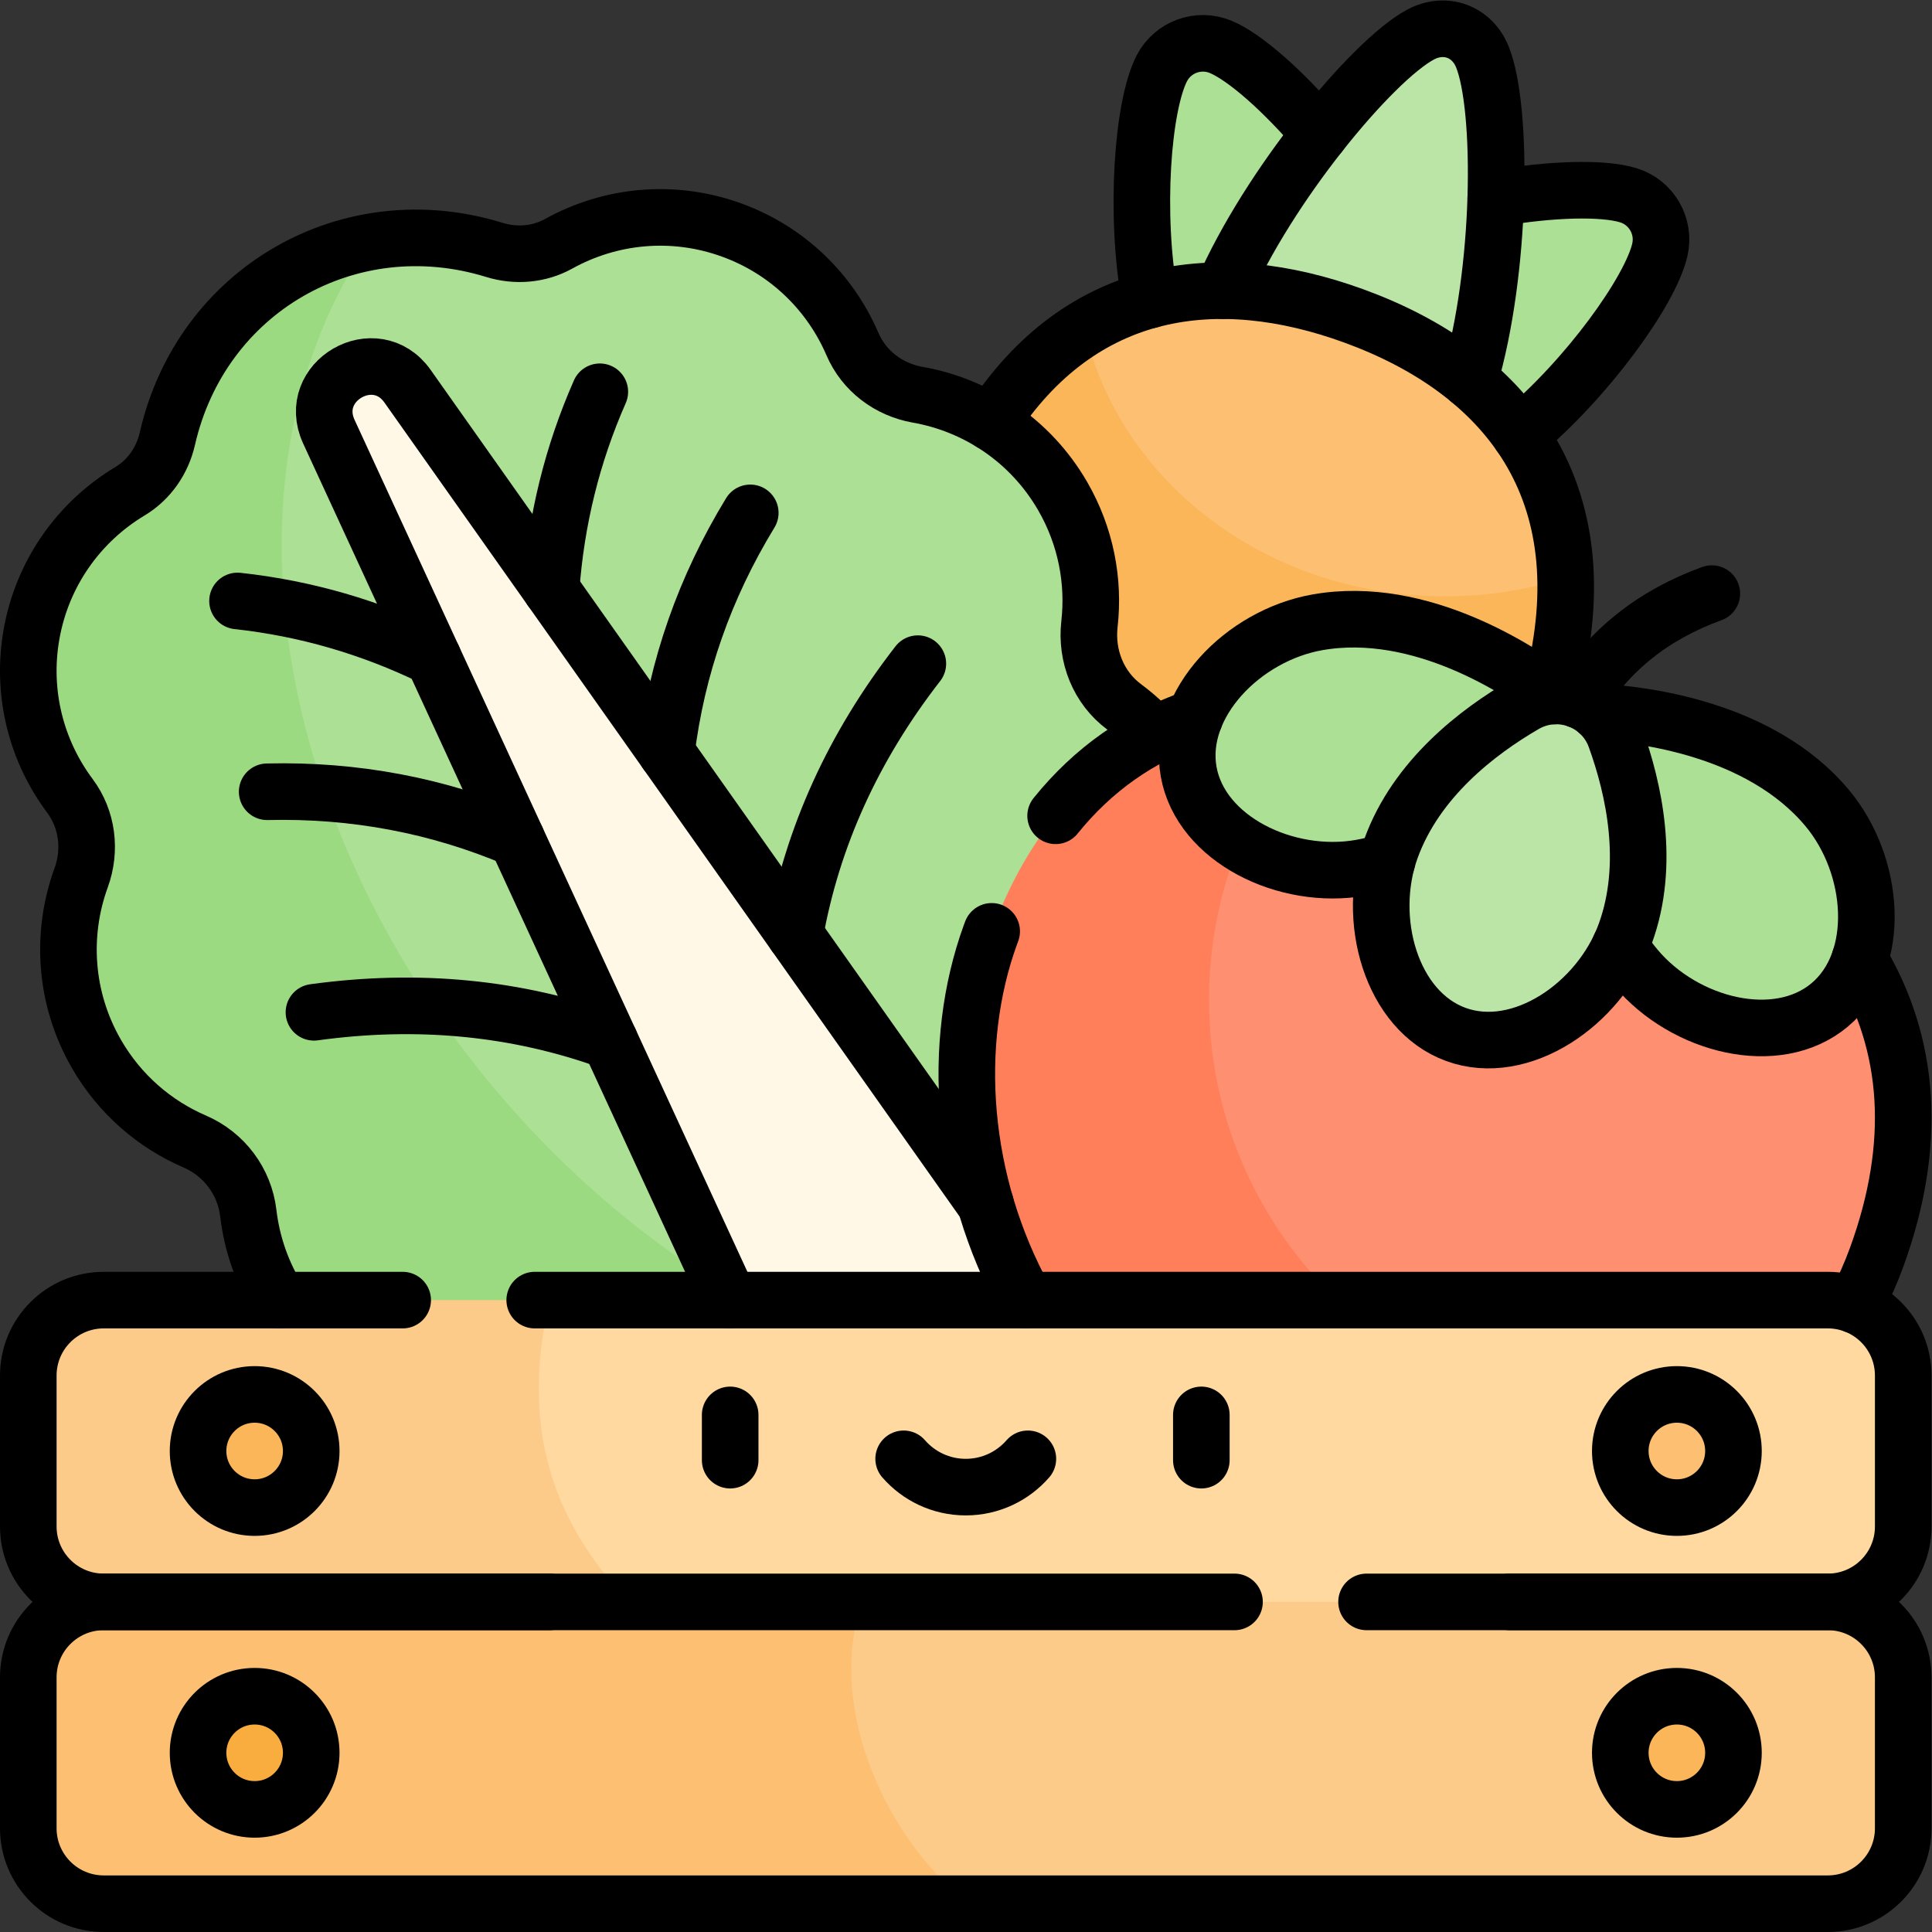 <?xml version="1.0" encoding="UTF-8" standalone="no"?>
<svg
   version="1.1"
   id="svg5637"
   width="48"
   height="48"
   viewBox="0 0 682.667 682.667"
   xmlns="http://www.w3.org/2000/svg"
   xmlns:svg="http://www.w3.org/2000/svg">
  <rect x="0" y="0" width="682.667" height="682.667" fill="#333333" stroke="none"/>
  <defs
     id="defs5641">
    <clipPath
       clipPathUnits="userSpaceOnUse"
       id="clipPath5651">
      <path
         d="M 0,512 H 512 V 0 H 0 Z"
         id="path5649" />
    </clipPath>
  </defs>
  <g
     id="g5643"
     transform="matrix(1.333,0,0,-1.333,0,682.667)">
    <g
       id="g5645">
      <g
         id="g5647"
         clip-path="url(#clipPath5651)">
        <g
           id="g5653"
           transform="translate(504.5,67.5)">
          <path
             d="m 0,0 v -40 c 0,-11.05 -8.95,-20 -20,-20 h -227.76 c -65.921,19.221 -83.62,55.001 -28.04,80 L -146.473,54.179 -20,20 C -8.95,20 0,11.05 0,0"
             style="fill:#fdcb89;fill-opacity:1;fill-rule:nonzero;stroke:none"
             id="path5655" />
        </g>
        <g
           id="g5657"
           transform="translate(256.74,7.5)">
          <path
             d="m 0,0 h -229.24 c -11.05,0 -20,8.95 -20,20 v 40 c 0,11.05 8.95,20 20,20 L -126.248,102.725 -28.04,80 C -37.455,55 -24.14,19.223 0,0"
             style="fill:#fdc072;fill-opacity:1;fill-rule:nonzero;stroke:none"
             id="path5659" />
        </g>
        <g
           id="g5661"
           transform="translate(459.5,47.5)">
          <path
             d="m 0,0 c 0,-8.284 -6.716,-15 -15,-15 -8.284,0 -15,6.716 -15,15 0,8.284 6.716,15 15,15 C -6.716,15 0,8.284 0,0"
             style="fill:#fab658;fill-opacity:1;fill-rule:nonzero;stroke:none"
             id="path5663" />
        </g>
        <g
           id="g5665"
           transform="translate(82.5,47.5)">
          <path
             d="m 0,0 c 0,-8.284 -6.716,-15 -15,-15 -8.284,0 -15,6.716 -15,15 0,8.284 6.716,15 15,15 C -6.716,15 0,8.284 0,0"
             style="fill:#f8ad3e;fill-opacity:1;fill-rule:nonzero;stroke:none"
             id="path5667" />
        </g>
        <g
           id="g5669"
           transform="translate(351.331,399.191)">
          <path
             d="m 0,0 c 17.438,6.347 27.775,21.933 20.308,42.449 -8.565,23.531 -35.515,52.785 -48.019,58.044 -5.901,2.483 -12.732,-0.004 -15.657,-5.699 -6.198,-12.066 -8.039,-51.799 0.525,-75.331 C -35.376,-1.052 -17.438,-6.347 0,0"
             style="fill:#ace094;fill-opacity:1;fill-rule:nonzero;stroke:none"
             id="path5671" />
        </g>
        <g
           id="g5673"
           transform="translate(345.832,401.192)">
          <path
             d="m 0,0 c -9.278,16.072 -7.179,34.655 11.729,45.572 21.686,12.52 61.135,17.607 74.095,13.598 6.115,-1.891 9.75,-8.187 8.331,-14.429 C 91.146,31.513 67.017,-0.107 45.33,-12.628 26.423,-23.544 9.279,-16.071 0,0"
             style="fill:#ace094;fill-opacity:1;fill-rule:nonzero;stroke:none"
             id="path5675" />
        </g>
        <g
           id="g5677"
           transform="translate(340.546,378.473)">
          <path
             d="m 0,0 c -18.164,6.611 -28.159,24.967 -18.863,50.508 10.662,29.294 41.286,66.777 54.951,74.016 6.449,3.416 13.565,0.827 16.309,-5.936 C 58.212,104.259 57.577,55.86 46.915,26.566 37.619,1.026 18.164,-6.611 0,0"
             style="fill:#bbe5a7;fill-opacity:1;fill-rule:nonzero;stroke:none"
             id="path5679" />
        </g>
        <g
           id="g5681"
           transform="translate(415,358.95)">
          <path
             d="m 0,0 c -10.804,-15.204 -52.58,-52.3 -63.77,-52.3 -47.15,0 -69.53,73.95 -63.77,118.45 21.02,12.95 46.21,12.45 71.38,3.29 C -24.09,57.77 -1.02,35.3 0,0"
             style="fill:#fdc072;fill-opacity:1;fill-rule:nonzero;stroke:none"
             id="path5683" />
        </g>
        <g
           id="g5685"
           transform="translate(407.2,316.52)">
          <path
             d="m 0,0 c -12.681,-34.84 -56.091,-72.77 -90.58,-98.64 -22.271,-16.71 -54.42,-5.01 -60.74,22.11 -9.79,41.99 -18.67,98.94 -5.99,133.79 9.25,25.42 22.31,41.92 37.57,51.32 9.1,-40.55 48.44,-71.04 95.59,-71.04 11.19,0 21.94,1.72 31.95,4.89 C 8.159,29.93 5.76,15.81 0,0"
             style="fill:#fab658;fill-opacity:1;fill-rule:nonzero;stroke:none"
             id="path5687" />
        </g>
        <g
           id="g5689"
           transform="translate(306.49,141.49)">
          <path
             d="m 0,0 c -74.188,-25.61 -160.894,2.844 -210.164,61.564 -61.05,72.76 -51.956,192.796 1.504,244.876 10.599,1.97 21.93,1.44 33.21,-2.04 5.679,-1.76 11.84,-1.27 17.05,1.62 13.55,7.52 30.17,9.35 45.89,3.63 14.959,-5.44 26.15,-16.66 31.98,-30.21 3.07,-7.15 9.63,-12.09 17.3,-13.44 15.589,-2.74 29.9,-12.11 38.44,-26.89 6.159,-10.67 8.37,-22.54 7.09,-33.91 -0.96,-8.43 2.38,-16.87 9.19,-21.93 13.61,-10.1 22.42,-26.29 22.42,-44.54 0,-11.06 -3.24,-21.37 -8.82,-30.02 C 0.97,102.33 0.29,94.34 3.26,87.35 5.35,82.44 7.41,77.46 9.46,72.38 19.41,47.73 15.32,20.28 0,0"
             style="fill:#ace094;fill-opacity:1;fill-rule:nonzero;stroke:none"
             id="path5691" />
        </g>
        <g
           id="g5693"
           transform="translate(306.49,141.49)">
          <path
             d="m 0,0 c -4.82,-6.41 -10.78,-12.1 -17.76,-16.76 -13.92,-9.29 -29.59,-18.35 -44.621,-25.79 -31.479,-15.61 -69.629,-6.91 -91.279,20.78 -3.33,4.26 -6.58,8.49 -9.76,12.71 -4.551,6.05 -11.76,9.63 -19.32,9.24 -13.52,-0.71 -27.321,3.51 -38.51,12.89 -11.271,9.46 -17.83,22.44 -19.42,35.99 -1,8.43 -6.42,15.64 -14.221,19 -10.569,4.56 -19.819,12.44 -26.019,23.18 -8.53,14.78 -9.49,31.86 -4.061,46.74 2.66,7.31 1.66,15.46 -2.989,21.7 -8.83,11.82 -12.94,27.12 -10.181,42.8 2.911,16.47 12.801,29.95 26.09,37.93 5.111,3.06 8.611,8.15 9.931,13.95 6.36,27.87 27.79,47.31 53.46,52.08 -39.87,-58.01 -27.901,-151.5 33.15,-224.26 C -126.24,23.46 -58.12,-6.12 0,0"
             style="fill:#9cda82;fill-opacity:1;fill-rule:nonzero;stroke:none"
             id="path5695" />
        </g>
        <g
           id="g5697"
           transform="translate(285.482,158.62)">
          <path
             d="m 0,0 -69.554,-40.156 -128.757,279.247 c -6.148,13.356 12.371,24.048 20.854,12.04 z"
             style="fill:#fff8e6;fill-opacity:1;fill-rule:nonzero;stroke:none"
             id="path5699" />
        </g>
        <g
           id="g5701"
           transform="translate(497.46,178.87)">
          <path
             d="m 0,0 c -3.78,-10.39 -9.51,-20.48 -16.84,-29.74 -17.65,-14.496 -62.375,-27.451 -80.434,-27.451 -60.75,0 -113.614,59.355 -113.614,120.105 0,31.51 28.506,65.818 68.398,85.266 17.75,-0.66 37.45,-4.89 58.8,-12.67 C -9.13,108.38 22.3,61.25 0,0"
             style="fill:#ff8f71;fill-opacity:1;fill-rule:nonzero;stroke:none"
             id="path5703" />
        </g>
        <g
           id="g5705"
           transform="translate(480.62,149.13)">
          <path
             d="m 0,0 c -28.78,-36.34 -82.39,-59.88 -141.03,-38.54 -73.58,26.78 -95.67,102.62 -77.05,153.78 15.91,43.71 48.16,64.33 92.43,62.68 -21.24,-20.05 -34.49,-48.47 -34.49,-79.98 0,-60.75 49.25,-110 110,-110 18.06,0 35.1,4.35 50.14,12.06"
             style="fill:#ff7f5a;fill-opacity:1;fill-rule:nonzero;stroke:none"
             id="path5707" />
        </g>
        <g
           id="g5709"
           transform="translate(315.078,307.603)">
          <path
             d="m 0,0 c 3.168,-17.97 25.915,-28.979 45.626,-25.504 33.483,5.904 54.306,43.125 54.306,43.125 0,0 -32.297,27.854 -65.78,21.95 C 14.44,36.096 -3.169,17.97 0,0"
             style="fill:#ace094;fill-opacity:1;fill-rule:nonzero;stroke:none"
             id="path5711" />
        </g>
        <g
           id="g5713"
           transform="translate(485.006,245.754)">
          <path
             d="m 0,0 c -13.979,-11.729 -38.48,-5.542 -51.346,9.791 -21.854,26.045 -13.88,67.942 -13.88,67.942 0,0 42.645,0.578 64.499,-25.467 C 12.139,36.933 13.979,11.729 0,0"
             style="fill:#ace094;fill-opacity:1;fill-rule:nonzero;stroke:none"
             id="path5715" />
        </g>
        <g
           id="g5717"
           transform="translate(385.933,237.915)">
          <path
             d="M 0,0 C -17.146,6.241 -24.038,30.554 -17.193,49.362 -10.5,67.751 5.683,80.208 18.214,87.47 27.219,92.689 38.729,88.5 42.273,78.713 47.205,65.096 51.594,45.151 44.901,26.762 38.056,7.954 17.147,-6.241 0,0"
             style="fill:#bbe5a7;fill-opacity:1;fill-rule:nonzero;stroke:none"
             id="path5719" />
        </g>
        <g
           id="g5721"
           transform="translate(504.5,147.5)">
          <path
             d="m 0,0 v -40 c 0,-11.05 -8.95,-20 -20,-20 h -317.76 c -52.423,20.764 -70.414,64.354 -21.04,80 H -20 C -8.95,20 0,11.05 0,0"
             style="fill:#ffd9a0;fill-opacity:1;fill-rule:nonzero;stroke:none"
             id="path5723" />
        </g>
        <g
           id="g5725"
           transform="translate(166.74,87.5)">
          <path
             d="m 0,0 h -139.24 c -11.05,0 -20,8.95 -20,20 v 40 c 0,11.05 8.95,20 20,20 h 118.2 C -29.016,45.911 -20.003,21.025 0,0"
             style="fill:#fdcb89;fill-opacity:1;fill-rule:nonzero;stroke:none"
             id="path5727" />
        </g>
        <g
           id="g5729"
           transform="translate(459.5,127.5)">
          <path
             d="m 0,0 c 0,-8.284 -6.716,-15 -15,-15 -8.284,0 -15,6.716 -15,15 0,8.284 6.716,15 15,15 C -6.716,15 0,8.284 0,0"
             style="fill:#fdc072;fill-opacity:1;fill-rule:nonzero;stroke:none"
             id="path5731" />
        </g>
        <g
           id="g5733"
           transform="translate(82.5,127.5)">
          <path
             d="m 0,0 c 0,-8.284 -6.716,-15 -15,-15 -8.284,0 -15,6.716 -15,15 0,8.284 6.716,15 15,15 C -6.716,15 0,8.284 0,0"
             style="fill:#fab658;fill-opacity:1;fill-rule:nonzero;stroke:none"
             id="path5735" />
        </g>
        <g
           id="g5737"
           transform="translate(304.85,432.611)">
          <path
             d="m 0,0 c -4.13,22.93 -1.979,51.47 3.11,61.38 2.93,5.69 9.76,8.18 15.661,5.69 6.419,-2.7 16.649,-11.73 26.25,-23.06"
             style="fill:none;stroke:#000000;stroke-width:15;stroke-linecap:round;stroke-linejoin:round;stroke-miterlimit:10;stroke-dasharray:none;stroke-opacity:1"
             id="path5739" />
        </g>
        <g
           id="g5741"
           transform="translate(396.49,459.522)">
          <path
             d="M 0,0 C 14.729,2.55 28.479,2.91 35.17,0.84 41.279,-1.05 44.92,-7.34 43.5,-13.59 41.029,-24.44 24.33,-47.69 6.43,-62.6"
             style="fill:none;stroke:#000000;stroke-width:15;stroke-linecap:round;stroke-linejoin:round;stroke-miterlimit:10;stroke-dasharray:none;stroke-opacity:1"
             id="path5743" />
        </g>
        <g
           id="g5745"
           transform="translate(389.519,411.361)">
          <path
             d="M 0,0 C 4.271,14.52 6.471,32.28 6.971,48.16 7.48,64.54 6.171,78.93 3.421,85.7 0.681,92.46 -6.439,95.05 -12.89,91.64 -19.329,88.23 -29.539,78.09 -39.649,65.26 -49.529,52.73 -59.31,37.63 -65.39,23.71"
             style="fill:none;stroke:#000000;stroke-width:15;stroke-linecap:round;stroke-linejoin:round;stroke-miterlimit:10;stroke-dasharray:none;stroke-opacity:1"
             id="path5747" />
        </g>
        <g
           id="g5749"
           transform="translate(262.72,400.122)">
          <path
             d="m 0,0 c 23.811,36.73 59.99,41.42 96.12,28.27 39.981,-14.56 65.97,-45.88 52.7,-97.89"
             style="fill:none;stroke:#000000;stroke-width:15;stroke-linecap:round;stroke-linejoin:round;stroke-miterlimit:10;stroke-dasharray:none;stroke-opacity:1"
             id="path5751" />
        </g>
        <g
           id="g5753"
           transform="translate(73.93,167.5)">
          <path
             d="m 0,0 c -4.439,7.06 -7.16,14.95 -8.109,23.05 -1,8.43 -6.42,15.64 -14.221,19 -10.569,4.56 -19.819,12.44 -26.02,23.18 -8.53,14.78 -9.49,31.86 -4.06,46.74 2.66,7.31 1.66,15.46 -2.989,21.7 -8.83,11.82 -12.941,27.12 -10.181,42.8 2.91,16.47 12.801,29.95 26.091,37.93 5.109,3.06 8.609,8.15 9.929,13.95 8.991,39.38 48.071,61.94 86.67,50.04 5.68,-1.76 11.84,-1.27 17.05,1.62 13.55,7.52 30.17,9.35 45.891,3.63 14.96,-5.44 26.149,-16.66 31.979,-30.21 3.071,-7.15 9.63,-12.09 17.3,-13.44 15.59,-2.74 29.9,-12.11 38.441,-26.89 6.16,-10.67 8.37,-22.54 7.089,-33.91 -0.96,-8.43 2.38,-16.87 9.191,-21.93 2.939,-2.18 5.659,-4.65 8.119,-7.37"
             style="fill:none;stroke:#000000;stroke-width:15;stroke-linecap:round;stroke-linejoin:round;stroke-miterlimit:10;stroke-dasharray:none;stroke-opacity:1"
             id="path5755" />
        </g>
        <g
           id="g5757"
           transform="translate(243.3,336.21)">
          <path
             d="M 0,0 C -17.13,-22.07 -28,-45.99 -32.59,-71.78"
             style="fill:none;stroke:#000000;stroke-width:15;stroke-linecap:round;stroke-linejoin:round;stroke-miterlimit:10;stroke-dasharray:none;stroke-opacity:1"
             id="path5759" />
        </g>
        <g
           id="g5761"
           transform="translate(159,408.28)">
          <path
             d="M 0,0 C -7.3,-16.57 -11.6,-34.03 -12.92,-52.38"
             style="fill:none;stroke:#000000;stroke-width:15;stroke-linecap:round;stroke-linejoin:round;stroke-miterlimit:10;stroke-dasharray:none;stroke-opacity:1"
             id="path5763" />
        </g>
        <g
           id="g5765"
           transform="translate(198.88,376.18)">
          <path
             d="M 0,0 C -12.07,-19.79 -19.49,-40.96 -22.25,-63.51"
             style="fill:none;stroke:#000000;stroke-width:15;stroke-linecap:round;stroke-linejoin:round;stroke-miterlimit:10;stroke-dasharray:none;stroke-opacity:1"
             id="path5767" />
        </g>
        <g
           id="g5769"
           transform="translate(83.22,243.79)">
          <path
             d="M 0,0 C 27.681,3.8 53.82,1.25 78.45,-7.65"
             style="fill:none;stroke:#000000;stroke-width:15;stroke-linecap:round;stroke-linejoin:round;stroke-miterlimit:10;stroke-dasharray:none;stroke-opacity:1"
             id="path5771" />
        </g>
        <g
           id="g5773"
           transform="translate(62.96,352.83)">
          <path
             d="M 0,0 C 18,-1.96 35.28,-6.97 51.83,-15.01"
             style="fill:none;stroke:#000000;stroke-width:15;stroke-linecap:round;stroke-linejoin:round;stroke-miterlimit:10;stroke-dasharray:none;stroke-opacity:1"
             id="path5775" />
        </g>
        <g
           id="g5777"
           transform="translate(70.82,302.25)">
          <path
             d="M 0,0 C 23.17,0.55 45.21,-3.61 66.12,-12.48"
             style="fill:none;stroke:#000000;stroke-width:15;stroke-linecap:round;stroke-linejoin:round;stroke-miterlimit:10;stroke-dasharray:none;stroke-opacity:1"
             id="path5779" />
        </g>
        <g
           id="g5781"
           transform="translate(193.32,167.5)">
          <path
             d="m 0,0 -31.65,68.64 -24.73,53.63 -22.15,48.05 h -0.01 v 0.01 l -27.61,59.88 c -6.151,13.36 12.37,24.05 20.86,12.04 L -47.24,188.4 -16.69,145.17 17.39,96.93 67.93,25.41"
             style="fill:none;stroke:#000000;stroke-width:15;stroke-linecap:round;stroke-linejoin:round;stroke-miterlimit:10;stroke-dasharray:none;stroke-opacity:1"
             id="path5783" />
        </g>
        <g
           id="g5785"
           transform="translate(279.82,295.88)">
          <path
             d="M 0,0 C 9.949,12.34 22.33,20.99 36.87,26.01"
             style="fill:none;stroke:#000000;stroke-width:15;stroke-linecap:round;stroke-linejoin:round;stroke-miterlimit:10;stroke-dasharray:none;stroke-opacity:1"
             id="path5787" />
        </g>
        <g
           id="g5789"
           transform="translate(271.82,167.5)">
          <path
             d="m 0,0 c -17.33,31.32 -19.78,68.02 -9.28,96.87 0.11,0.29 0.219,0.59 0.33,0.88"
             style="fill:none;stroke:#000000;stroke-width:15;stroke-linecap:round;stroke-linejoin:round;stroke-miterlimit:10;stroke-dasharray:none;stroke-opacity:1"
             id="path5791" />
        </g>
        <g
           id="g5793"
           transform="translate(492.96,257.75)">
          <path
             d="M 0,0 C 13.47,-22.48 15.38,-49 4.5,-78.88 2.93,-83.19 1.03,-87.45 -1.19,-91.62"
             style="fill:none;stroke:#000000;stroke-width:15;stroke-linecap:round;stroke-linejoin:round;stroke-miterlimit:10;stroke-dasharray:none;stroke-opacity:1"
             id="path5795" />
        </g>
        <g
           id="g5797"
           transform="translate(418.38,326.57)">
          <path
             d="M 0,0 C 8.061,13.17 19.851,22.57 35.39,28.21"
             style="fill:none;stroke:#000000;stroke-width:15;stroke-linecap:round;stroke-linejoin:round;stroke-miterlimit:10;stroke-dasharray:none;stroke-opacity:1"
             id="path5799" />
        </g>
        <g
           id="g5801"
           transform="translate(411.981,327.63)">
          <path
             d="m 0,0 c -8.78,6.62 -35.37,24.37 -62.75,19.54 -19.711,-3.47 -37.32,-21.6 -34.15,-39.57 3.17,-17.97 25.91,-28.98 45.62,-25.5 2.38,0.42 4.7,1 6.95,1.72"
             style="fill:none;stroke:#000000;stroke-width:15;stroke-linecap:round;stroke-linejoin:round;stroke-miterlimit:10;stroke-dasharray:none;stroke-opacity:1"
             id="path5803" />
        </g>
        <g
           id="g5805"
           transform="translate(429.44,261.33)">
          <path
             d="M 0,0 C 1.26,-1.99 2.659,-3.93 4.22,-5.78 17.09,-21.12 41.59,-27.31 55.569,-15.58 69.54,-3.85 67.699,21.36 54.84,36.69 36.979,57.98 5.22,61.48 -5.78,62.05"
             style="fill:none;stroke:#000000;stroke-width:15;stroke-linecap:round;stroke-linejoin:round;stroke-miterlimit:10;stroke-dasharray:none;stroke-opacity:1"
             id="path5807" />
        </g>
        <g
           id="g5809"
           transform="translate(385.933,237.915)">
          <path
             d="M 0,0 C -17.146,6.241 -24.038,30.554 -17.193,49.362 -10.5,67.751 5.683,80.208 18.214,87.47 27.219,92.689 38.729,88.5 42.273,78.713 47.205,65.096 51.594,45.151 44.901,26.762 38.056,7.954 17.147,-6.241 0,0 Z"
             style="fill:none;stroke:#000000;stroke-width:15;stroke-linecap:round;stroke-linejoin:round;stroke-miterlimit:10;stroke-dasharray:none;stroke-opacity:1"
             id="path5811" />
        </g>
        <g
           id="g5813"
           transform="translate(141.74,167.5)">
          <path
             d="m 0,0 h 185.5 35 122.26 c 11.05,0 20,-8.95 20,-20 v -40 c 0,-11.05 -8.95,-20 -20,-20 H 220.5"
             style="fill:none;stroke:#000000;stroke-width:15;stroke-linecap:round;stroke-linejoin:round;stroke-miterlimit:10;stroke-dasharray:none;stroke-opacity:1"
             id="path5815" />
        </g>
        <g
           id="g5817"
           transform="translate(106.74,167.5)">
          <path
             d="m 0,0 h -79.24 c -11.05,0 -20,-8.95 -20,-20 v -40 c 0,-11.05 8.95,-20 20,-20 H 220.5"
             style="fill:none;stroke:#000000;stroke-width:15;stroke-linecap:round;stroke-linejoin:round;stroke-miterlimit:10;stroke-dasharray:none;stroke-opacity:1"
             id="path5819" />
        </g>
        <g
           id="g5821"
           transform="translate(459.5,127.5)">
          <path
             d="m 0,0 c 0,-8.284 -6.716,-15 -15,-15 -8.284,0 -15,6.716 -15,15 0,8.284 6.716,15 15,15 C -6.716,15 0,8.284 0,0 Z"
             style="fill:none;stroke:#000000;stroke-width:15;stroke-linecap:round;stroke-linejoin:round;stroke-miterlimit:10;stroke-dasharray:none;stroke-opacity:1"
             id="path5823" />
        </g>
        <g
           id="g5825"
           transform="translate(82.5,127.5)">
          <path
             d="m 0,0 c 0,-8.284 -6.716,-15 -15,-15 -8.284,0 -15,6.716 -15,15 0,8.284 6.716,15 15,15 C -6.716,15 0,8.284 0,0 Z"
             style="fill:none;stroke:#000000;stroke-width:15;stroke-linecap:round;stroke-linejoin:round;stroke-miterlimit:10;stroke-dasharray:none;stroke-opacity:1"
             id="path5827" />
        </g>
        <g
           id="g5829"
           transform="translate(145.642,87.5)">
          <path
             d="m 0,0 h -118.142 c -11.045,0 -20,-8.954 -20,-20 v -40 c 0,-11.046 8.955,-20 20,-20 h 457 c 11.046,0 20,8.954 20,20 v 40 c 0,11.046 -8.954,20 -20,20 h -84.314"
             style="fill:none;stroke:#000000;stroke-width:15;stroke-linecap:round;stroke-linejoin:round;stroke-miterlimit:10;stroke-dasharray:none;stroke-opacity:1"
             id="path5831" />
        </g>
        <g
           id="g5833"
           transform="translate(459.5,47.5)">
          <path
             d="m 0,0 c 0,-8.284 -6.716,-15 -15,-15 -8.284,0 -15,6.716 -15,15 0,8.284 6.716,15 15,15 C -6.716,15 0,8.284 0,0 Z"
             style="fill:none;stroke:#000000;stroke-width:15;stroke-linecap:round;stroke-linejoin:round;stroke-miterlimit:10;stroke-dasharray:none;stroke-opacity:1"
             id="path5835" />
        </g>
        <g
           id="g5837"
           transform="translate(82.5,47.5)">
          <path
             d="m 0,0 c 0,-8.284 -6.716,-15 -15,-15 -8.284,0 -15,6.716 -15,15 0,8.284 6.716,15 15,15 C -6.716,15 0,8.284 0,0 Z"
             style="fill:none;stroke:#000000;stroke-width:15;stroke-linecap:round;stroke-linejoin:round;stroke-miterlimit:10;stroke-dasharray:none;stroke-opacity:1"
             id="path5839" />
        </g>
        <g
           id="g5841"
           transform="translate(193.552,137.072)">
          <path
             d="M 0,0 V -12"
             style="fill:none;stroke:#000000;stroke-width:15;stroke-linecap:round;stroke-linejoin:round;stroke-miterlimit:10;stroke-dasharray:none;stroke-opacity:1"
             id="path5843" />
        </g>
        <g
           id="g5845"
           transform="translate(318.448,137.072)">
          <path
             d="M 0,0 V -12"
             style="fill:none;stroke:#000000;stroke-width:15;stroke-linecap:round;stroke-linejoin:round;stroke-miterlimit:10;stroke-dasharray:none;stroke-opacity:1"
             id="path5847" />
        </g>
        <g
           id="g5849"
           transform="translate(239.536,125.429)">
          <path
             d="m 0,0 c 4.003,-4.593 9.892,-7.5 16.464,-7.5 6.572,0 12.461,2.907 16.464,7.5"
             style="fill:none;stroke:#000000;stroke-width:15;stroke-linecap:round;stroke-linejoin:round;stroke-miterlimit:10;stroke-dasharray:none;stroke-opacity:1"
             id="path5851" />
        </g>
      </g>
    </g>
  </g>
</svg>
